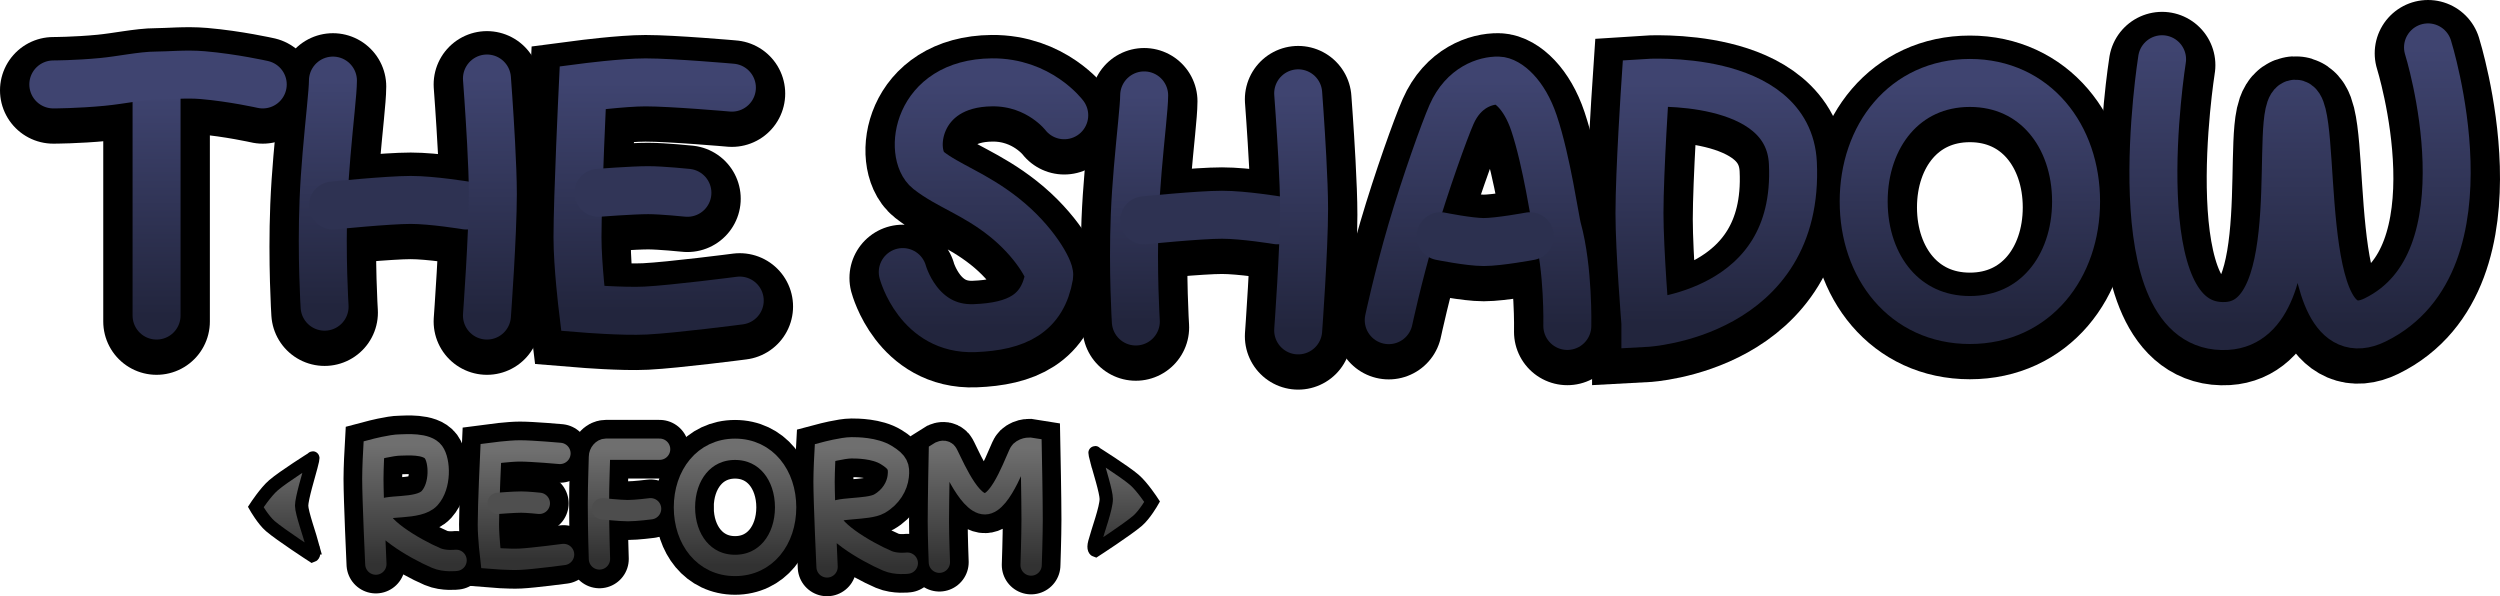 <svg version="1.1" xmlns="http://www.w3.org/2000/svg" xmlns:xlink="http://www.w3.org/1999/xlink" width="468.951" height="111.841" viewBox="0,0,468.951,111.841"><defs><linearGradient x1="84.09" y1="85.749" x2="84.09" y2="108.13" gradientUnits="userSpaceOnUse" id="color-1"><stop offset="0" stop-color="#6f6f6f"/><stop offset="1" stop-color="#323232"/></linearGradient><linearGradient x1="191.158" y1="86.385" x2="191.158" y2="108.306" gradientUnits="userSpaceOnUse" id="color-2"><stop offset="0" stop-color="#6f6f6f"/><stop offset="1" stop-color="#323232"/></linearGradient><linearGradient x1="105.011" y1="86.899" x2="105.011" y2="107.24" gradientUnits="userSpaceOnUse" id="color-3"><stop offset="0" stop-color="#6f6f6f"/><stop offset="1" stop-color="#323232"/></linearGradient><linearGradient x1="124.341" y1="86.58" x2="124.341" y2="107.163" gradientUnits="userSpaceOnUse" id="color-4"><stop offset="0" stop-color="#6f6f6f"/><stop offset="1" stop-color="#323232"/></linearGradient><linearGradient x1="144.225" y1="86.593" x2="144.225" y2="108.38" gradientUnits="userSpaceOnUse" id="color-5"><stop offset="0" stop-color="#6f6f6f"/><stop offset="1" stop-color="#323232"/></linearGradient><linearGradient x1="168.729" y1="86.316" x2="168.729" y2="108.658" gradientUnits="userSpaceOnUse" id="color-6"><stop offset="0" stop-color="#6f6f6f"/><stop offset="1" stop-color="#323232"/></linearGradient><linearGradient x1="59.638" y1="88.314" x2="59.638" y2="106.537" gradientUnits="userSpaceOnUse" id="color-7"><stop offset="0" stop-color="#6f6f6f"/><stop offset="1" stop-color="#323232"/></linearGradient><linearGradient x1="217.149" y1="87.314" x2="217.149" y2="105.537" gradientUnits="userSpaceOnUse" id="color-8"><stop offset="0" stop-color="#6f6f6f"/><stop offset="1" stop-color="#323232"/></linearGradient><linearGradient x1="190.832" y1="17.763" x2="190.832" y2="63.881" gradientUnits="userSpaceOnUse" id="color-9"><stop offset="0" stop-color="#3f4470"/><stop offset="1" stop-color="#22253d"/></linearGradient><linearGradient x1="283.6" y1="17.429" x2="283.6" y2="63.458" gradientUnits="userSpaceOnUse" id="color-10"><stop offset="0" stop-color="#3f4470"/><stop offset="1" stop-color="#22253d"/></linearGradient><linearGradient x1="129.892" y1="17.77" x2="129.892" y2="60.619" gradientUnits="userSpaceOnUse" id="color-11"><stop offset="0" stop-color="#3f4470"/><stop offset="1" stop-color="#22253d"/></linearGradient><linearGradient x1="67.846" y1="17.433" x2="67.846" y2="59.845" gradientUnits="userSpaceOnUse" id="color-12"><stop offset="0" stop-color="#3f4470"/><stop offset="1" stop-color="#22253d"/></linearGradient><linearGradient x1="98.243" y1="17.042" x2="98.243" y2="61.512" gradientUnits="userSpaceOnUse" id="color-13"><stop offset="0" stop-color="#3f4470"/><stop offset="1" stop-color="#22253d"/></linearGradient><linearGradient x1="35.715" y1="19.265" x2="35.715" y2="61.512" gradientUnits="userSpaceOnUse" id="color-14"><stop offset="0" stop-color="#3f4470"/><stop offset="1" stop-color="#22253d"/></linearGradient><linearGradient x1="328.292" y1="17.818" x2="328.292" y2="62.902" gradientUnits="userSpaceOnUse" id="color-15"><stop offset="0" stop-color="#3f4470"/><stop offset="1" stop-color="#22253d"/></linearGradient><linearGradient x1="375.856" y1="17.876" x2="375.856" y2="62.346" gradientUnits="userSpaceOnUse" id="color-16"><stop offset="0" stop-color="#3f4470"/><stop offset="1" stop-color="#22253d"/></linearGradient><linearGradient x1="437.79" y1="11.205" x2="437.79" y2="63.479" gradientUnits="userSpaceOnUse" id="color-17"><stop offset="0" stop-color="#3f4470"/><stop offset="1" stop-color="#22253d"/></linearGradient><linearGradient x1="220.018" y1="20.213" x2="220.018" y2="62.624" gradientUnits="userSpaceOnUse" id="color-18"><stop offset="0" stop-color="#3f4470"/><stop offset="1" stop-color="#22253d"/></linearGradient><linearGradient x1="250.415" y1="19.821" x2="250.415" y2="64.292" gradientUnits="userSpaceOnUse" id="color-19"><stop offset="0" stop-color="#3f4470"/><stop offset="1" stop-color="#22253d"/></linearGradient></defs><g transform="translate(-6.347,-2.317)"><g data-paper-data="{&quot;isPaintingLayer&quot;:true}" fill-rule="nonzero" stroke-linejoin="miter" stroke-miterlimit="10" stroke-dasharray="" stroke-dashoffset="0" style="mix-blend-mode: normal"><g fill="none"><g stroke="#000000" stroke-width="11"><path d="M76.849,108.13c0,0 -0.564,-12.147 -0.564,-15.985c0,-2.124 0.188,-5.477 0.188,-5.477c0,0 3.322,-0.88 4.962,-0.88c0.978,0 4.967,-0.399 6.234,1.351c1.189,1.641 1.375,6.284 -0.732,8.615c-2.107,2.331 -8.693,1.085 -9.335,2.524c-1.101,2.466 6.379,6.919 10.556,8.711c1.648,0.707 3.739,0.437 3.739,0.437" stroke-linecap="round"/><path d="M182.553,107.778c0,0 -0.188,-4.769 -0.188,-7.652c0,-3.748 0.188,-12.93 0.188,-12.93c0,0 0.779,-0.503 1.317,0c0.486,0.455 3.969,9.655 7.242,9.626c3.157,-0.028 6.105,-9.267 6.677,-9.802c0.861,-0.805 1.975,-0.616 1.975,-0.616c0,0 0.188,9.412 0.188,13.37c0,3.162 -0.188,8.532 -0.188,8.532" stroke-linecap="round"/><g stroke-linecap="round"><path d="M112.064,106.328c0,0 -5.728,0.763 -8.182,0.889c-2.006,0.103 -5.47,-0.187 -5.47,-0.187c0,0 -0.455,-3.825 -0.455,-6.32c0,-3.626 0.455,-13.343 0.455,-13.343c0,0 3.496,-0.468 5.461,-0.468c2.304,0 7.508,0.468 7.508,0.468"/><path d="M99.778,96.731c0,0 2.967,-0.234 4.323,-0.234c1.205,0 3.413,0.234 3.413,0.234"/></g><g stroke-linecap="round"><path d="M118.792,107.163c0,0 -0.188,-5.284 -0.188,-10.356c0,-3.867 0.188,-7.61 0.188,-8.796c0,-0.749 0.605,-1.431 1.2,-1.431c1.725,0 10.085,0 10.085,0"/><path d="M128.385,97.751c0,0 -2.731,0.352 -4.254,0.352c-1.485,0 -4.774,-0.352 -4.774,-0.352"/></g><path d="M134.735,97.486c0.001,-6.016 3.668,-10.893 9.492,-10.893c5.824,0 9.49,4.878 9.49,10.894c-0.001,6.016 -3.668,10.893 -9.491,10.893c-5.824,-0 -9.49,-4.878 -9.49,-10.894z" stroke-linecap="butt"/><path d="M161.488,108.658c0,0 -0.564,-12.147 -0.564,-15.985c0,-2.124 0.188,-5.477 0.188,-5.477c0,0 3.322,-0.88 4.962,-0.88c0.978,0 4.334,0.017 6.516,1.351c2.182,1.334 2.449,2.199 2.249,4.006c-0.2,1.806 -1.331,3.883 -3.545,5.137c-2.214,1.254 -8.411,0.558 -9.053,1.996c-1.101,2.466 6.379,6.919 10.556,8.711c1.648,0.707 3.739,0.437 3.739,0.437" stroke-linecap="round"/></g><g stroke-width="4"><path d="M76.849,108.13c0,0 -0.564,-12.147 -0.564,-15.985c0,-2.124 0.188,-5.477 0.188,-5.477c0,0 3.322,-0.88 4.962,-0.88c0.978,0 4.967,-0.399 6.234,1.351c1.189,1.641 1.375,6.284 -0.732,8.615c-2.107,2.331 -8.693,1.085 -9.335,2.524c-1.101,2.466 6.379,6.919 10.556,8.711c1.648,0.707 3.739,0.437 3.739,0.437" stroke="url(#color-1)" stroke-linecap="round"/><path d="M182.553,107.778c0,0 -0.188,-4.769 -0.188,-7.652c0,-3.748 0.188,-12.93 0.188,-12.93c0,0 0.779,-0.503 1.317,0c0.486,0.455 3.969,9.655 7.242,9.626c3.157,-0.028 6.105,-9.267 6.677,-9.802c0.861,-0.805 1.975,-0.616 1.975,-0.616c0,0 0.188,9.412 0.188,13.37c0,3.162 -0.188,8.532 -0.188,8.532" stroke="url(#color-2)" stroke-linecap="round"/><g stroke-linecap="round"><path d="M112.064,106.328c0,0 -5.728,0.763 -8.182,0.889c-2.006,0.103 -5.47,-0.187 -5.47,-0.187c0,0 -0.455,-3.825 -0.455,-6.32c0,-3.626 0.455,-13.343 0.455,-13.343c0,0 3.496,-0.468 5.461,-0.468c2.304,0 7.508,0.468 7.508,0.468" stroke="url(#color-3)"/><path d="M99.778,96.731c0,0 2.967,-0.234 4.323,-0.234c1.205,0 3.413,0.234 3.413,0.234" stroke="#4f4f4f"/></g><g stroke-linecap="round"><path d="M118.792,107.163c0,0 -0.188,-5.284 -0.188,-10.356c0,-3.867 0.188,-7.61 0.188,-8.796c0,-0.749 0.605,-1.431 1.2,-1.431c1.725,0 10.085,0 10.085,0" stroke="url(#color-4)"/><path d="M128.385,97.751c0,0 -2.731,0.352 -4.254,0.352c-1.485,0 -4.774,-0.352 -4.774,-0.352" stroke="#4d4d4d"/></g><path d="M134.735,97.486c0.001,-6.016 3.668,-10.893 9.491,-10.893c5.824,0 9.49,4.878 9.49,10.894c-0.001,6.016 -3.668,10.893 -9.491,10.893c-5.824,-0 -9.49,-4.878 -9.49,-10.894z" stroke="url(#color-5)" stroke-linecap="butt"/><path d="M161.488,108.658c0,0 -0.564,-12.147 -0.564,-15.985c0,-2.124 0.188,-5.477 0.188,-5.477c0,0 3.322,-0.88 4.962,-0.88c0.978,0 4.334,0.017 6.516,1.351c2.182,1.334 2.449,2.199 2.249,4.006c-0.2,1.806 -1.331,3.883 -3.545,5.137c-2.214,1.254 -8.411,0.558 -9.053,1.996c-1.101,2.466 6.379,6.919 10.556,8.711c1.648,0.707 3.739,0.437 3.739,0.437" stroke="url(#color-6)" stroke-linecap="round"/></g></g><path d="M65.09,105.07c0.343,1.299 -0.136,1.467 -0.136,1.467c0,0 -5.937,-3.851 -7.898,-5.531c-1.344,-1.152 -2.733,-3.58 -2.733,-3.58c0,0 1.833,-2.809 3.334,-4.096c1.932,-1.656 7.297,-5.016 7.297,-5.016c0,0 0.305,-0.661 -0.27,1.515c-0.407,1.539 -1.754,5.996 -1.754,7.34c0,1.345 1.565,5.645 2.161,7.901z" fill="url(#color-7)" stroke="#000000" stroke-width="2.5" stroke-linecap="round"/><path d="M212.104,88.829c-0.576,-2.176 -0.27,-1.515 -0.27,-1.515c0,0 5.364,3.36 7.297,5.016c1.501,1.287 3.334,4.096 3.334,4.096c0,0 -1.388,2.428 -2.733,3.58c-1.961,1.681 -7.898,5.531 -7.898,5.531c0,0 -0.48,-0.168 -0.136,-1.467c0.596,-2.256 2.161,-6.41 2.161,-8.151c0,-1.345 -1.347,-5.552 -1.754,-7.09z" data-paper-data="{&quot;index&quot;:null}" fill="url(#color-8)" stroke="#000000" stroke-width="2.5" stroke-linecap="round"/><g><g fill="none" stroke="#000000" stroke-width="20"><path d="M205.978,25.049c0,0 -4.692,-6.259 -13.55,-6.173c-14.375,0.139 -15.698,13.52 -11.961,16.466c3.739,2.947 8.614,4.4 14.143,8.766c5.921,4.676 8.713,10.08 8.553,11.009c-1.23,7.147 -6.053,9.558 -14.005,9.865c-10.538,0.406 -13.471,-10.518 -13.471,-10.518" stroke-linecap="round"/><g stroke-linecap="round"><path d="M266.846,63.484c0,0 1.698,-7.983 4.28,-16.776c2.63,-8.957 6.158,-18.755 7.498,-21.809c2.28,-5.195 6.466,-6.401 8.771,-6.358c1.729,0.032 4.858,2.479 6.695,7.962c2.428,7.244 3.946,18.17 4.413,19.852c2.091,7.543 1.842,18.214 1.842,18.214"/><path d="M293.321,47.744c0,0 -5.81,1.086 -8.645,1.086c-2.745,0 -8.105,-1.086 -8.105,-1.086"/></g><g stroke-linecap="round"><path d="M145.109,59.811c0,0 -12.358,1.607 -17.652,1.873c-4.328,0.217 -11.801,-0.394 -11.801,-0.394c0,0 -0.982,-8.057 -0.982,-13.314c0,-7.639 0.982,-28.108 0.982,-28.108c0,0 7.542,-0.986 11.781,-0.986c4.971,0 16.199,0.986 16.199,0.986"/><path d="M118.602,39.593c0,0 6.401,-0.493 9.327,-0.493c2.599,0 7.363,0.493 7.363,0.493"/></g><g stroke-linecap="round"><path d="M67.235,60.957c0,0 -0.609,-9.499 -0.198,-19.905c0.114,-2.877 0.324,-5.832 0.561,-8.633c0.533,-6.301 1.201,-11.815 1.201,-13.874"/><path d="M68.798,41.978c0,0 10.341,-1.047 14.594,-1.047c4.079,0 10.424,1.047 10.424,1.047"/><path d="M97.69,18.154c0,0 0.448,5.897 0.774,12.02c0.186,3.5 0.333,7.073 0.333,9.66c0,7.668 -1.107,22.791 -1.107,22.791"/></g><g stroke-linecap="round"><path d="M35.715,62.624c0,0 0,-8.169 0,-13.063c0,-7.792 0,-29.184 0,-29.184"/><path d="M16.347,19.265c0,0 4.32,-0.004 9.219,-0.475c3.555,-0.342 7.414,-1.193 10.148,-1.193c2.34,0 5.528,-0.346 8.667,-0.075c5.707,0.493 11.253,1.743 11.253,1.743"/></g><path d="M314.988,64.014c0,0 -1.107,-13.64 -1.107,-20.568c0,-7.942 1.107,-24.459 1.107,-24.459c0,0 26.852,-1.818 27.668,15.009c1.38,28.475 -27.668,30.018 -27.668,30.018z" stroke-linecap="round"/><path d="M355.936,41.223c0,-12.28 7.696,-22.235 19.921,-22.235c12.224,0 19.921,9.955 19.921,22.235c0,12.28 -7.696,22.235 -19.921,22.235c-12.224,0 -19.921,-9.955 -19.921,-22.235z" stroke-linecap="butt"/><path d="M461.795,12.317c0,0 12.589,40.166 -9.96,51.141c-15.844,7.712 -10.348,-40.776 -14.94,-40.58c-4.409,0.189 3.139,40.74 -12.812,41.691c-20.362,1.214 -12.174,-50.03 -12.174,-50.03" stroke-linecap="round"/><g stroke-linecap="round"><path d="M219.406,63.736c0,0 -0.609,-9.499 -0.198,-19.905c0.114,-2.877 0.324,-5.832 0.561,-8.633c0.533,-6.301 1.201,-11.815 1.201,-13.874"/><path d="M220.97,44.757c0,0 10.341,-1.047 14.594,-1.047c4.079,0 10.424,1.047 10.424,1.047"/><path d="M249.861,20.933c0,0 0.448,5.897 0.774,12.02c0.186,3.5 0.333,7.073 0.333,9.66c0,7.668 -1.107,22.791 -1.107,22.791"/></g></g><g stroke-width="9"><path d="M205.978,23.937c0,0 -4.692,-6.259 -13.55,-6.173c-14.375,0.139 -15.698,13.52 -11.961,16.466c3.739,2.947 8.614,4.4 14.143,8.766c5.921,4.676 8.713,10.08 8.553,11.009c-1.23,7.147 -6.053,9.558 -14.005,9.865c-10.538,0.406 -13.471,-10.518 -13.471,-10.518" fill="none" stroke="url(#color-9)" stroke-linecap="round"/><g fill="none" stroke-linecap="round"><path d="M266.846,62.372c0,0 1.698,-7.983 4.28,-16.776c2.63,-8.957 6.158,-18.755 7.498,-21.809c2.28,-5.195 6.466,-6.401 8.771,-6.358c1.729,0.032 4.858,2.479 6.695,7.962c2.428,7.244 3.946,18.17 4.413,19.852c2.091,7.543 1.842,18.214 1.842,18.214" stroke="url(#color-10)"/><path d="M293.321,46.632c0,0 -5.81,1.086 -8.645,1.086c-2.745,0 -8.105,-1.086 -8.105,-1.086" stroke="#2c304f"/></g><g fill="none" stroke-linecap="round"><path d="M145.109,58.699c0,0 -12.358,1.607 -17.652,1.873c-4.328,0.217 -11.801,-0.394 -11.801,-0.394c0,0 -0.982,-8.057 -0.982,-13.314c0,-7.639 0.982,-28.108 0.982,-28.108c0,0 7.542,-0.986 11.781,-0.986c4.971,0 16.199,0.986 16.199,0.986" stroke="url(#color-11)"/><path d="M118.602,38.481c0,0 6.401,-0.493 9.327,-0.493c2.599,0 7.363,0.493 7.363,0.493" stroke="#313557"/></g><g fill="none" stroke-linecap="round"><path d="M67.235,59.845c0,0 -0.609,-9.499 -0.198,-19.905c0.114,-2.877 0.324,-5.832 0.561,-8.633c0.533,-6.301 1.201,-11.815 1.201,-13.874" stroke="url(#color-12)"/><path d="M68.798,40.866c0,0 10.341,-1.047 14.594,-1.047c4.079,0 10.424,1.047 10.424,1.047" stroke="#2e3252"/><path d="M97.69,17.042c0,0 0.448,5.897 0.774,12.02c0.186,3.5 0.333,7.073 0.333,9.66c0,7.668 -1.107,22.791 -1.107,22.791" stroke="url(#color-13)"/></g><g fill="none" stroke-linecap="round"><path d="M35.715,61.512c0,0 0,-8.169 0,-13.063c0,-7.792 0,-29.184 0,-29.184" stroke="url(#color-14)"/><path d="M16.347,18.154c0,0 4.32,-0.004 9.219,-0.475c3.555,-0.342 7.414,-1.193 10.148,-1.193c2.34,0 5.528,-0.346 8.667,-0.075c5.707,0.493 11.253,1.743 11.253,1.743" stroke="#3f4470"/></g><path d="M314.988,62.902c0,0 -1.107,-13.64 -1.107,-20.568c0,-7.942 1.107,-24.459 1.107,-24.459c0,0 26.852,-1.818 27.668,15.009c1.38,28.475 -27.668,30.018 -27.668,30.018z" fill="none" stroke="url(#color-15)" stroke-linecap="round"/><path d="M355.936,40.111c0,-12.28 7.696,-22.235 19.921,-22.235c12.224,0 19.921,9.955 19.921,22.235c0,12.28 -7.696,22.235 -19.921,22.235c-12.224,0 -19.921,-9.955 -19.921,-22.235z" fill="none" stroke="url(#color-16)" stroke-linecap="butt"/><path d="M461.795,11.205c0,0 12.589,40.166 -9.96,51.141c-15.844,7.712 -10.348,-40.776 -14.94,-40.58c-4.409,0.189 3.139,40.74 -12.812,41.691c-20.362,1.214 -12.174,-50.03 -12.174,-50.03" fill="none" stroke="url(#color-17)" stroke-linecap="round"/><g stroke-linecap="round"><path d="M219.406,62.624c0,0 -0.609,-9.499 -0.198,-19.905c0.114,-2.877 0.324,-5.832 0.561,-8.633c0.533,-6.301 1.201,-11.815 1.201,-13.874" fill="none" stroke="url(#color-18)"/><path d="M220.97,43.646c0,0 10.341,-1.047 14.594,-1.047c4.079,0 10.424,1.047 10.424,1.047" fill="#2f3354" stroke="#2e3252"/><path d="M249.861,19.821c0,0 0.448,5.897 0.774,12.02c0.186,3.5 0.333,7.073 0.333,9.66c0,7.668 -1.107,22.791 -1.107,22.791" fill="none" stroke="url(#color-19)"/></g></g></g></g></g></svg>